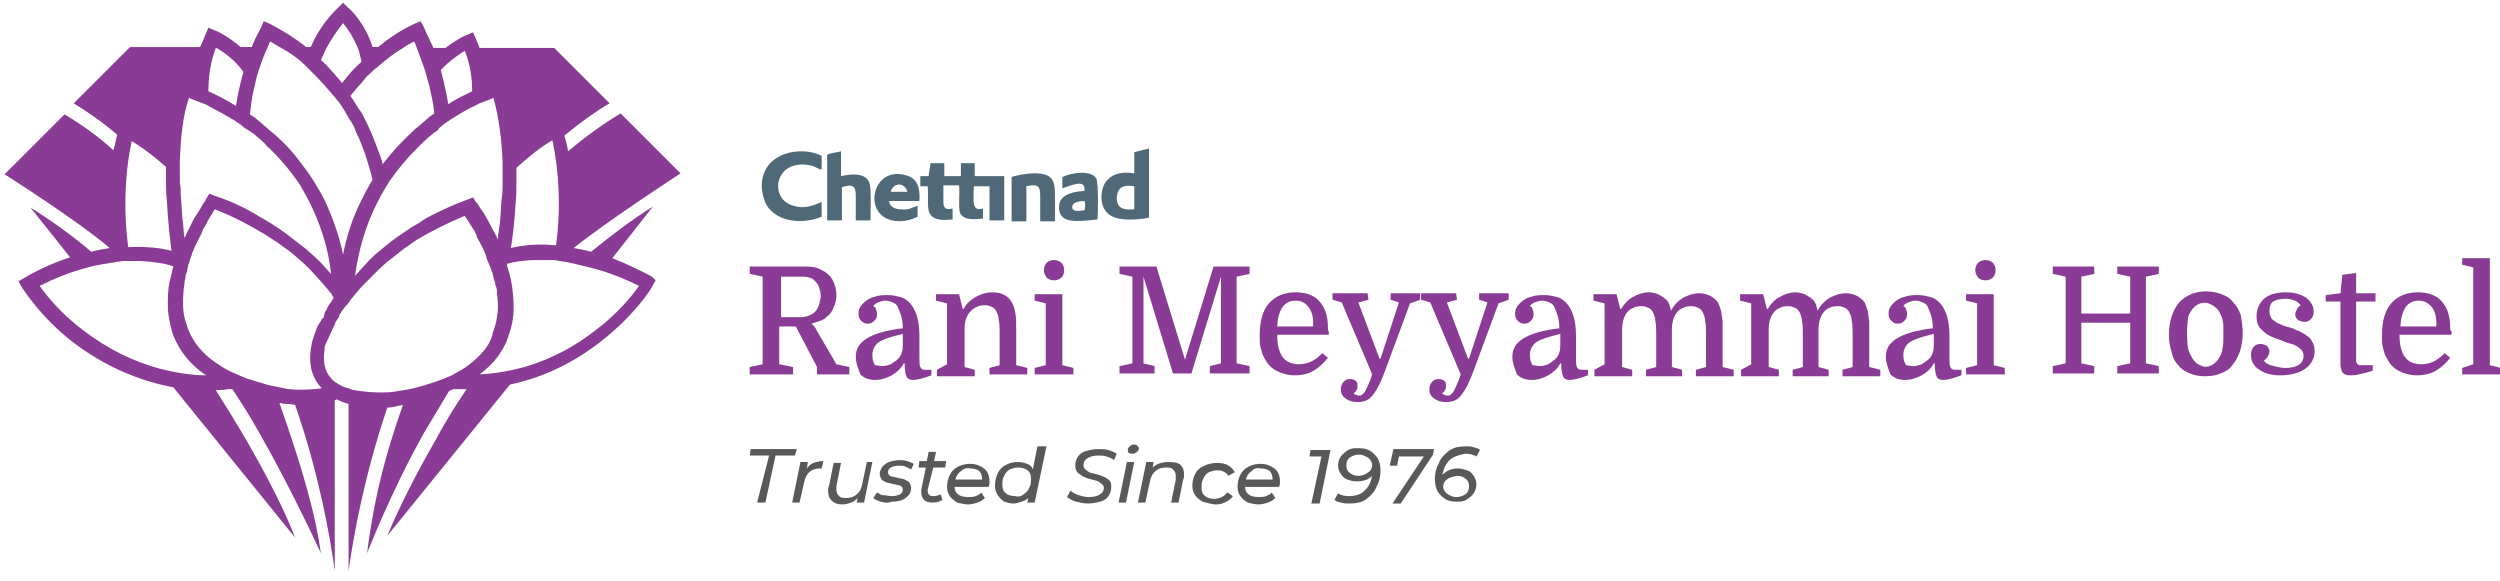 <?xml version="1.0" encoding="utf-8"?>
<!-- Generator: Adobe Illustrator 25.1.0, SVG Export Plug-In . SVG Version: 6.00 Build 0)  -->
<svg version="1.1" id="Layer_1" xmlns="http://www.w3.org/2000/svg" xmlns:xlink="http://www.w3.org/1999/xlink" x="0px" y="0px"
	 viewBox="0 0 271.1 63" style="enable-background:new 0 0 271.1 63;" xml:space="preserve">
<style type="text/css">
	.st0{fill-rule:evenodd;clip-rule:evenodd;fill:#506978;}
	.st1{fill:#893B96;}
	.st2{fill:#58595B;}
</style>
<g id="XMLID_15_">
	<g id="XMLID_26_">
		<g>
			<path class="st0" d="M98.2,19c-3.2-0.9-4.4,3.1-2.4,4.5c1,0.7,2.6,0.6,3.7,0l0-1.2c-0.6,0.2-0.9,0.5-1.8,0.4
				c-0.7,0-1.2-0.3-1.3-0.9l3.3,0C99.8,20.4,99.5,19.3,98.2,19z M96.6,20.8c0.2-1,1.5-1.1,1.8,0H96.6z"/>
		</g>
	</g>
	<g id="XMLID_23_">
		<g>
			<path class="st0" d="M123,16.5l0,2.3c-1.2-0.2-2.2,0-2.8,0.6c-0.6,0.5-0.9,1.6-0.7,2.6c0.2,0.9,0.8,1.5,1.8,1.7
				c0.8,0.2,2.5,0.1,3.3-0.1l0-7.5L123,16.5z M123,22.7c-1.2,0.1-1.9-0.1-1.9-1.3c0.1-1.1,0.7-1.4,1.9-1.2L123,22.7z"/>
		</g>
	</g>
	<g id="XMLID_20_">
		<g>
			<path class="st0" d="M118.9,19.4c-0.5-1-2.7-0.7-3.7-0.2l0,1.2c0.6-0.1,2.6-1.2,2.4,0.3c-1.5,0.1-3.1,0.5-2.7,2.3
				c0.4,1.4,2.7,0.9,4.1,0.8C119.1,23.2,119.1,19.8,118.9,19.4z M117.6,22.8c-0.6,0.1-1.5,0.2-1.3-0.5c0.1-0.4,0.8-0.5,1.3-0.5
				C117.7,22,117.7,22.6,117.6,22.8z"/>
		</g>
	</g>
	<g id="XMLID_19_">
		<g>
			<path class="st0" d="M100.7,19.1l-0.9,0l0,1.1l0.8,0c0.1,0.8-0.1,2.4,0.2,2.9c0.4,0.8,1.4,0.8,2.5,0.7l0-1.2c-0.7,0.2-1,0-1-0.7
				c0-0.5,0-1.4,0-1.8l1.7,0c0.1,0.8-0.1,2.3,0.1,3c0.4,0.8,1.5,0.7,2.5,0.6l0-1.1c-1.3,0.4-1-0.9-1-2.4l1.7,0l0,3.7l1.6,0
				c0-1.1,0-4.8,0-4.8s-2.6,0-3.2,0l0-1.4l-1.5,0l0,1.4l-1.8,0l0-1.4l-1.5,0L100.7,19.1z"/>
		</g>
	</g>
	<g id="XMLID_18_">
		<g>
			<path class="st0" d="M109.7,19.2l0,4.8l1.6,0l0-3.8c1.3-0.3,1.5,0,1.5,1.1c0,0.9,0,1.8,0,2.7l1.6,0c0-0.8,0-1.7,0-2.5
				c0-1.5,0.1-2.8-2.4-2.7C111.4,18.8,110.2,19,109.7,19.2z"/>
		</g>
	</g>
	<g id="XMLID_17_">
		<g>
			<path class="st0" d="M89.7,16.8l0,7.1l1.6,0l0-3.6c1.2-0.4,1.5-0.1,1.5,0.9c0,0.9,0,1.8,0,2.7l1.6,0c0-0.8,0.1-3.4-0.1-4
				c-0.4-1.3-2.2-1-3.1-0.8l0-2.7C91,16.5,89.9,16.6,89.7,16.8z"/>
		</g>
	</g>
	<g id="XMLID_16_">
		<g>
			<path class="st0" d="M89.1,23.5l0-1.6c-0.9,0.4-1.9,0.8-3.1,0.4c-2.6-0.7-2.1-5,1.7-4.4c0.7,0.1,0.9,0.4,1.4,0.5l0-1.5
				c-2.1-1.1-6.4-0.5-6.5,3.2c0,0.7,0.2,1.5,0.5,2.1C84.3,24.2,87.2,24.3,89.1,23.5z"/>
		</g>
	</g>
</g>
<g>
	<path class="st1" d="M89.6,34.4c-0.2,0.2-0.4,0.3-0.7,0.4c-0.3,0.1-0.6,0.2-0.9,0.3c0.1,0.1,0.2,0.2,0.3,0.3
		c0.1,0.1,0.2,0.3,0.3,0.5l2.1,3.6l1.4,0.3v0.8h-3.5v-0.8l-2.3-4.4h-1.8v4.1l1.5,0.3v0.8h-4.7v-0.8l1.4-0.3V30l-1.4-0.3v-0.8h5.7
		c0.5,0,1,0,1.4,0.1c0.4,0.1,0.7,0.3,1.1,0.5c0.4,0.3,0.7,0.6,0.9,1.1c0.2,0.5,0.3,0.9,0.3,1.4c0,0.5-0.1,0.9-0.3,1.3
		C90.3,33.7,90,34.1,89.6,34.4z M84.6,34.4h2.2c0.6,0,1.1-0.2,1.5-0.5c0.2-0.2,0.4-0.5,0.5-0.8c0.1-0.3,0.2-0.7,0.2-1
		c0-0.4-0.1-0.7-0.2-1c-0.1-0.3-0.3-0.5-0.5-0.7c-0.2-0.2-0.4-0.3-0.6-0.3c-0.2-0.1-0.5-0.1-0.9-0.1h-2.1V34.4z"/>
	<path class="st1" d="M92.8,38.7c0-0.9,0.4-1.5,1.2-2c0.8-0.5,2.1-0.9,3.9-1.1c0-0.6-0.1-1.1-0.2-1.4c-0.1-0.3-0.2-0.6-0.3-0.8
		c-0.1-0.3-0.3-0.5-0.6-0.6c-0.2-0.1-0.5-0.2-0.8-0.2c-0.3,0-0.5,0.1-0.8,0.2c-0.2,0.1-0.4,0.2-0.5,0.4c0.2,0.1,0.3,0.2,0.3,0.4
		c0.1,0.2,0.1,0.3,0.1,0.5c0,0.3-0.1,0.5-0.3,0.7c-0.2,0.2-0.4,0.3-0.7,0.3c-0.3,0-0.5-0.1-0.7-0.3c-0.2-0.2-0.3-0.4-0.3-0.8
		c0-0.5,0.2-0.8,0.5-1.1c0.3-0.3,0.7-0.6,1.2-0.7c0.5-0.2,1-0.2,1.5-0.2c0.5,0,0.9,0.1,1.3,0.2c0.4,0.1,0.7,0.3,1,0.6
		c0.7,0.7,1.1,1.9,1.1,3.6v2.3c0,0.5,0,0.9,0.1,1.1c0.1,0.2,0.2,0.3,0.5,0.3h0.7v0.6c-0.8,0.3-1.5,0.5-2,0.5c-0.3,0-0.6-0.1-0.7-0.4
		c-0.1-0.2-0.2-0.7-0.2-1.4H98c-0.3,0.6-0.8,1-1.3,1.3c-0.6,0.3-1.1,0.5-1.8,0.5c-0.7,0-1.2-0.2-1.6-0.6
		C93,39.8,92.8,39.3,92.8,38.7z M95.7,39.7c0.3,0,0.6-0.1,0.9-0.2c0.3-0.2,0.6-0.4,0.8-0.6c0.2-0.2,0.3-0.4,0.4-0.7
		c0.1-0.3,0.1-0.6,0.1-1c0-0.2,0-0.3,0-0.5c0-0.2,0-0.3,0-0.5c-0.8,0.2-1.5,0.4-2,0.6c-0.5,0.2-0.8,0.4-1,0.7
		c-0.2,0.3-0.3,0.6-0.3,1c0,0.5,0.1,0.8,0.3,1.1C95.1,39.6,95.4,39.7,95.7,39.7z"/>
	<path class="st1" d="M102.7,39.5v-6.6l-1.2-0.3v-0.7h2.5l0.4,1.6h0.1c0.3-0.6,0.8-1,1.3-1.3c0.6-0.3,1.1-0.5,1.8-0.5
		c0.9,0,1.6,0.3,2,0.9c0.2,0.3,0.4,0.7,0.5,1.3c0.1,0.5,0.1,1.3,0.1,2.2v3.5l1.2,0.3v0.7h-4.1v-0.7l1.1-0.3v-3.4
		c0-0.7,0-1.2-0.1-1.5c0-0.4-0.1-0.6-0.2-0.8c-0.1-0.3-0.3-0.5-0.5-0.6c-0.2-0.1-0.5-0.2-0.8-0.2c-0.6,0-1.1,0.2-1.5,0.6
		c-0.4,0.4-0.7,1-0.7,1.9v4.2l1.1,0.3v0.7h-4.1v-0.7L102.7,39.5z"/>
	<path class="st1" d="M113.4,32.9l-1.2-0.3v-0.7h3v7.7l1.2,0.3v0.7h-4.2v-0.7l1.2-0.3V32.9z M113.2,29.3c0-0.3,0.1-0.6,0.3-0.8
		c0.2-0.2,0.5-0.3,0.8-0.3c0.3,0,0.6,0.1,0.8,0.3c0.2,0.2,0.3,0.5,0.3,0.8c0,0.3-0.1,0.6-0.3,0.8c-0.2,0.2-0.5,0.3-0.8,0.3
		c-0.3,0-0.6-0.1-0.8-0.3C113.3,29.8,113.2,29.6,113.2,29.3z"/>
	<path class="st1" d="M128.5,39l3.1-10.1h3.9v0.8l-1.4,0.3v9.4l1.4,0.3v0.8h-4.3v-0.8l1.2-0.3V30l-3.2,10.5h-2L124,30v9.4l1.2,0.3
		v0.8h-3.8v-0.8l1.4-0.3V30l-1.4-0.3v-0.8h4L128.5,39L128.5,39z"/>
	<path class="st1" d="M144.1,36.3h-5.6c0,0.8,0.1,1.4,0.3,1.9c0.2,0.5,0.5,0.8,0.8,1c0.4,0.2,0.8,0.3,1.2,0.3c0.5,0,1-0.1,1.4-0.3
		s0.8-0.5,1.2-0.9l0.6,0.5c-0.4,0.5-0.9,1-1.4,1.3c-0.6,0.4-1.3,0.6-2.2,0.6c-0.8,0-1.4-0.2-2-0.5c-0.6-0.3-1-0.8-1.3-1.4
		c-0.2-0.3-0.3-0.7-0.4-1.1c-0.1-0.4-0.1-0.8-0.1-1.3c0-1.5,0.3-2.7,1-3.5c0.7-0.8,1.7-1.2,2.9-1.2c1.1,0,2,0.3,2.6,1
		c0.6,0.7,0.9,1.6,0.9,2.8c0,0.1,0,0.2,0,0.3C144.1,35.9,144.1,36.1,144.1,36.3z M140.5,32.6c-1.2,0-1.9,0.9-2,2.8h3.9V35
		c0-0.8-0.2-1.3-0.5-1.7C141.5,32.8,141.1,32.6,140.5,32.6z"/>
	<path class="st1" d="M152.9,32.9l-2.7,7.3c-0.3,0.8-0.6,1.5-0.9,2c-0.3,0.5-0.6,0.9-0.9,1.1c-0.3,0.2-0.7,0.3-1.2,0.3
		c-0.5,0-0.9-0.1-1.3-0.4c-0.4-0.3-0.5-0.6-0.5-1c0-0.3,0.1-0.6,0.3-0.8c0.2-0.2,0.4-0.3,0.7-0.3c0.3,0,0.5,0.1,0.6,0.2
		c0.2,0.1,0.2,0.3,0.2,0.6c0,0.1,0,0.3-0.1,0.4c-0.1,0.2-0.2,0.3-0.3,0.3c0,0.1,0.1,0.2,0.2,0.2c0.1,0,0.2,0.1,0.3,0.1
		c0.2,0,0.3,0,0.4-0.1c0.1-0.1,0.3-0.2,0.4-0.5c0.1-0.2,0.3-0.6,0.5-1.1l0.2-0.6l-3.3-7.8l-1-0.3v-0.7h3.8l0.1,0.7l-1.1,0.3l2.3,6.1
		h0.1l2-6.1l-0.9-0.3v-0.7h3.2v0.7L152.9,32.9z"/>
	<path class="st1" d="M162.5,32.9l-2.7,7.3c-0.3,0.8-0.6,1.5-0.9,2c-0.3,0.5-0.6,0.9-0.9,1.1c-0.3,0.2-0.7,0.3-1.2,0.3
		c-0.5,0-0.9-0.1-1.3-0.4c-0.4-0.3-0.5-0.6-0.5-1c0-0.3,0.1-0.6,0.3-0.8c0.2-0.2,0.4-0.3,0.7-0.3c0.3,0,0.5,0.1,0.6,0.2
		c0.2,0.1,0.2,0.3,0.2,0.6c0,0.1,0,0.3-0.1,0.4c-0.1,0.2-0.2,0.3-0.3,0.3c0,0.1,0.1,0.2,0.2,0.2c0.1,0,0.2,0.1,0.3,0.1
		c0.2,0,0.3,0,0.4-0.1c0.1-0.1,0.3-0.2,0.4-0.5c0.1-0.2,0.3-0.6,0.5-1.1l0.2-0.6l-3.3-7.8l-1-0.3v-0.7h3.8l0.1,0.7l-1.1,0.3l2.3,6.1
		h0.1l2-6.1l-0.9-0.3v-0.7h3.2v0.7L162.5,32.9z"/>
	<path class="st1" d="M164,38.7c0-0.9,0.4-1.5,1.2-2c0.8-0.5,2.1-0.9,3.9-1.1c0-0.6-0.1-1.1-0.2-1.4c-0.1-0.3-0.2-0.6-0.3-0.8
		c-0.1-0.3-0.3-0.5-0.6-0.6c-0.2-0.1-0.5-0.2-0.8-0.2c-0.3,0-0.5,0.1-0.8,0.2c-0.2,0.1-0.4,0.2-0.5,0.4c0.2,0.1,0.3,0.2,0.3,0.4
		c0.1,0.2,0.1,0.3,0.1,0.5c0,0.3-0.1,0.5-0.3,0.7c-0.2,0.2-0.4,0.3-0.7,0.3c-0.3,0-0.5-0.1-0.7-0.3c-0.2-0.2-0.3-0.4-0.3-0.8
		c0-0.5,0.2-0.8,0.5-1.1c0.3-0.3,0.7-0.6,1.2-0.7c0.5-0.2,1-0.2,1.5-0.2c0.5,0,0.9,0.1,1.3,0.2c0.4,0.1,0.7,0.3,1,0.6
		c0.7,0.7,1.1,1.9,1.1,3.6v2.3c0,0.5,0,0.9,0.1,1.1c0.1,0.2,0.2,0.3,0.5,0.3h0.7v0.6c-0.8,0.3-1.5,0.5-2,0.5c-0.3,0-0.6-0.1-0.7-0.4
		c-0.1-0.2-0.2-0.7-0.2-1.4h-0.1c-0.3,0.6-0.8,1-1.3,1.3c-0.6,0.3-1.1,0.5-1.8,0.5c-0.7,0-1.2-0.2-1.6-0.6
		C164.2,39.8,164,39.3,164,38.7z M167,39.7c0.3,0,0.6-0.1,0.9-0.2c0.3-0.2,0.6-0.4,0.8-0.6c0.2-0.2,0.3-0.4,0.4-0.7
		c0.1-0.3,0.1-0.6,0.1-1c0-0.2,0-0.3,0-0.5c0-0.2,0-0.3,0-0.5c-0.8,0.2-1.5,0.4-2,0.6c-0.5,0.2-0.8,0.4-1,0.7
		c-0.2,0.3-0.3,0.6-0.3,1c0,0.5,0.1,0.8,0.3,1.1C166.4,39.6,166.7,39.7,167,39.7z"/>
	<path class="st1" d="M174,39.5v-6.6l-1.2-0.3v-0.7h2.5l0.4,1.6h0.1c0.3-0.5,0.7-1,1.3-1.3c0.5-0.3,1.1-0.5,1.7-0.5
		c0.4,0,0.8,0.1,1.2,0.3c0.3,0.2,0.6,0.4,0.8,0.6c0.2,0.3,0.3,0.6,0.4,1.1c0.3-0.6,0.8-1.1,1.3-1.4c0.6-0.3,1.1-0.5,1.8-0.5
		c0.4,0,0.8,0.1,1.2,0.3c0.3,0.2,0.6,0.4,0.8,0.7c0.1,0.2,0.2,0.5,0.3,0.8c0.1,0.3,0.1,0.7,0.2,1.3c0,0.5,0,1.2,0,2v2.9l1.2,0.3v0.7
		h-4.1v-0.7l1.1-0.3v-3.4c0-0.7,0-1.2-0.1-1.6c0-0.3-0.1-0.6-0.2-0.8c-0.1-0.3-0.3-0.5-0.5-0.6c-0.2-0.1-0.5-0.2-0.7-0.2
		c-0.3,0-0.5,0-0.8,0.1c-0.2,0.1-0.5,0.2-0.7,0.4c-0.2,0.2-0.4,0.5-0.5,0.8c-0.1,0.3-0.2,0.7-0.2,1.1v4.2l1.1,0.3v0.7h-3.9v-0.7
		l1.1-0.3v-3.4c0-0.7,0-1.2-0.1-1.6c0-0.3-0.1-0.6-0.2-0.8c-0.1-0.3-0.3-0.5-0.5-0.6c-0.2-0.1-0.5-0.2-0.7-0.2c-0.3,0-0.5,0-0.8,0.1
		c-0.2,0.1-0.5,0.2-0.7,0.4c-0.2,0.2-0.4,0.5-0.5,0.8c-0.1,0.3-0.2,0.7-0.2,1.1v4.2l1.1,0.3v0.7h-4.1v-0.7L174,39.5z"/>
	<path class="st1" d="M189.9,39.5v-6.6l-1.2-0.3v-0.7h2.5l0.4,1.6h0.1c0.3-0.5,0.7-1,1.3-1.3c0.5-0.3,1.1-0.5,1.7-0.5
		c0.4,0,0.8,0.1,1.2,0.3c0.3,0.2,0.6,0.4,0.8,0.6c0.2,0.3,0.3,0.6,0.4,1.1c0.3-0.6,0.8-1.1,1.3-1.4c0.6-0.3,1.1-0.5,1.8-0.5
		c0.4,0,0.8,0.1,1.2,0.3c0.3,0.2,0.6,0.4,0.8,0.7c0.1,0.2,0.2,0.5,0.3,0.8c0.1,0.3,0.1,0.7,0.2,1.3c0,0.5,0,1.2,0,2v2.9l1.2,0.3v0.7
		h-4.1v-0.7l1.1-0.3v-3.4c0-0.7,0-1.2-0.1-1.6c0-0.3-0.1-0.6-0.2-0.8c-0.1-0.3-0.3-0.5-0.5-0.6c-0.2-0.1-0.5-0.2-0.7-0.2
		c-0.3,0-0.5,0-0.8,0.1s-0.5,0.2-0.7,0.4c-0.2,0.2-0.4,0.5-0.5,0.8c-0.1,0.3-0.2,0.7-0.2,1.1v4.2l1.1,0.3v0.7h-3.9v-0.7l1.1-0.3
		v-3.4c0-0.7,0-1.2-0.1-1.6c0-0.3-0.1-0.6-0.2-0.8c-0.1-0.3-0.3-0.5-0.5-0.6c-0.2-0.1-0.5-0.2-0.7-0.2c-0.3,0-0.5,0-0.8,0.1
		c-0.2,0.1-0.5,0.2-0.7,0.4c-0.2,0.2-0.4,0.5-0.5,0.8c-0.1,0.3-0.2,0.7-0.2,1.1v4.2l1.1,0.3v0.7h-4.1v-0.7L189.9,39.5z"/>
	<path class="st1" d="M204.5,38.7c0-0.9,0.4-1.5,1.2-2c0.8-0.5,2.1-0.9,3.9-1.1c0-0.6-0.1-1.1-0.2-1.4c-0.1-0.3-0.2-0.6-0.3-0.8
		c-0.1-0.3-0.3-0.5-0.6-0.6c-0.2-0.1-0.5-0.2-0.8-0.2c-0.3,0-0.5,0.1-0.8,0.2c-0.2,0.1-0.4,0.2-0.5,0.4c0.2,0.1,0.3,0.2,0.3,0.4
		c0.1,0.2,0.1,0.3,0.1,0.5c0,0.3-0.1,0.5-0.3,0.7c-0.2,0.2-0.4,0.3-0.7,0.3c-0.3,0-0.5-0.1-0.7-0.3c-0.2-0.2-0.3-0.4-0.3-0.8
		c0-0.5,0.2-0.8,0.5-1.1c0.3-0.3,0.7-0.6,1.2-0.7c0.5-0.2,1-0.2,1.5-0.2c0.5,0,0.9,0.1,1.3,0.2c0.4,0.1,0.7,0.3,1,0.6
		c0.7,0.7,1.1,1.9,1.1,3.6v2.3c0,0.5,0,0.9,0.1,1.1c0.1,0.2,0.2,0.3,0.5,0.3h0.7v0.6c-0.8,0.3-1.5,0.5-2,0.5c-0.3,0-0.6-0.1-0.7-0.4
		c-0.1-0.2-0.2-0.7-0.2-1.4h-0.1c-0.3,0.6-0.8,1-1.3,1.3c-0.6,0.3-1.1,0.5-1.8,0.5c-0.7,0-1.2-0.2-1.6-0.6
		C204.7,39.8,204.5,39.3,204.5,38.7z M207.5,39.7c0.3,0,0.6-0.1,0.9-0.2c0.3-0.2,0.6-0.4,0.8-0.6c0.2-0.2,0.3-0.4,0.4-0.7
		c0.1-0.3,0.1-0.6,0.1-1c0-0.2,0-0.3,0-0.5c0-0.2,0-0.3,0-0.5c-0.8,0.2-1.5,0.4-2,0.6c-0.5,0.2-0.8,0.4-1,0.7
		c-0.2,0.3-0.3,0.6-0.3,1c0,0.5,0.1,0.8,0.3,1.1C206.9,39.6,207.1,39.7,207.5,39.7z"/>
	<path class="st1" d="M214.4,32.9l-1.2-0.3v-0.7h3v7.7l1.2,0.3v0.7h-4.2v-0.7l1.2-0.3V32.9z M214.2,29.3c0-0.3,0.1-0.6,0.3-0.8
		c0.2-0.2,0.5-0.3,0.8-0.3c0.3,0,0.6,0.1,0.8,0.3c0.2,0.2,0.3,0.5,0.3,0.8c0,0.3-0.1,0.6-0.3,0.8c-0.2,0.2-0.5,0.3-0.8,0.3
		c-0.3,0-0.6-0.1-0.8-0.3C214.3,29.8,214.2,29.6,214.2,29.3z"/>
	<path class="st1" d="M232.7,30v9.4l1.4,0.3v0.8h-4.5v-0.8l1.4-0.3v-4.4h-5.3v4.4l1.4,0.3v0.8h-4.5v-0.8l1.4-0.3V30l-1.4-0.3v-0.8
		h4.5v0.8l-1.4,0.3v4h5.3v-4l-1.4-0.3v-0.8h4.5v0.8L232.7,30z"/>
	<path class="st1" d="M243.2,36.1c0,0.7-0.1,1.3-0.3,2c-0.2,0.6-0.5,1.1-0.9,1.6c-0.3,0.4-0.7,0.6-1.2,0.8c-0.5,0.2-1,0.3-1.7,0.3
		c-0.6,0-1.2-0.1-1.6-0.3c-0.5-0.2-0.9-0.4-1.2-0.8c-0.4-0.4-0.7-0.9-0.8-1.5c-0.2-0.6-0.3-1.2-0.3-1.9c0-0.7,0.1-1.4,0.3-2
		c0.2-0.6,0.5-1.2,0.9-1.6c0.4-0.4,0.8-0.6,1.2-0.8c0.5-0.2,1-0.3,1.6-0.3c0.6,0,1.2,0.1,1.7,0.3c0.5,0.2,0.9,0.4,1.2,0.8
		c0.4,0.4,0.7,0.9,0.9,1.5C243.1,34.8,243.2,35.5,243.2,36.1z M237.2,37.1c0,0.5,0.1,0.9,0.3,1.3c0.2,0.4,0.3,0.6,0.6,0.9
		c0.2,0.2,0.5,0.3,0.7,0.4c0.3,0.1,0.5,0.1,0.8,0c0.6-0.2,1-0.7,1.3-1.4c0.1-0.4,0.2-0.9,0.2-1.4c0-0.5,0-1,0-1.5
		c0-0.5-0.1-0.9-0.3-1.3c-0.2-0.4-0.3-0.6-0.6-0.8c-0.2-0.2-0.5-0.3-0.7-0.4c-0.3-0.1-0.6-0.1-0.9,0c-0.6,0.2-1,0.7-1.3,1.4
		C237.2,35.1,237.1,36,237.2,37.1z"/>
	<path class="st1" d="M247.8,39.9c0.6,0,1.1-0.1,1.4-0.3c0.4-0.2,0.6-0.6,0.6-1c0-0.3-0.1-0.6-0.4-0.8c-0.2-0.2-0.5-0.4-0.9-0.5
		c-0.4-0.1-0.7-0.2-1.1-0.4c-0.4-0.1-0.9-0.3-1.3-0.5c-0.4-0.2-0.7-0.5-1-0.8c-0.3-0.3-0.4-0.8-0.4-1.3c0-0.8,0.3-1.4,0.8-1.9
		c0.6-0.5,1.4-0.7,2.4-0.7c0.9,0,1.6,0.2,2.2,0.6c0.5,0.4,0.8,0.9,0.8,1.5c0,0.3-0.1,0.6-0.3,0.8c-0.2,0.2-0.4,0.3-0.7,0.3
		c-0.3,0-0.5-0.1-0.7-0.2c-0.2-0.2-0.3-0.3-0.3-0.6c0-0.2,0.1-0.4,0.2-0.6c0.1-0.2,0.2-0.3,0.4-0.4c-0.2-0.2-0.4-0.4-0.6-0.5
		c-0.3-0.1-0.6-0.2-1-0.2c-0.6,0-1.1,0.1-1.4,0.3c-0.3,0.2-0.4,0.6-0.4,1c0,0.3,0.1,0.6,0.2,0.8c0.1,0.2,0.4,0.3,0.6,0.5
		c0.3,0.1,0.6,0.3,1,0.4c0.4,0.1,0.8,0.2,1.1,0.4c0.4,0.1,0.7,0.3,1,0.5c0.3,0.2,0.6,0.4,0.7,0.7c0.2,0.3,0.3,0.7,0.3,1.1
		c0,0.6-0.2,1-0.5,1.4c-0.3,0.4-0.8,0.7-1.3,0.9c-0.6,0.2-1.2,0.3-1.9,0.3c-1,0-1.7-0.2-2.3-0.6c-0.6-0.4-0.9-0.9-0.9-1.6
		c0-0.4,0.1-0.7,0.3-0.9c0.2-0.2,0.4-0.3,0.7-0.3c0.3,0,0.5,0.1,0.7,0.2c0.2,0.2,0.3,0.4,0.3,0.6c0,0.2-0.1,0.4-0.2,0.6
		c-0.1,0.2-0.3,0.3-0.4,0.4c0.1,0.2,0.4,0.4,0.7,0.5C247,39.8,247.4,39.9,247.8,39.9z"/>
	<path class="st1" d="M252.2,32.7V32l1.6-0.2l0.2-2l1.5-0.2v2.2h2.1v0.9h-2.1v5.6c0,0.4,0,0.6,0,0.8c0,0.1,0,0.2,0.1,0.3
		c0,0.1,0.1,0.1,0.2,0.2c0.1,0,0.2,0,0.4,0h1.1v0.6c-0.6,0.2-1.1,0.3-1.5,0.4c-0.4,0.1-0.8,0.1-1,0.1c-0.5,0-0.8-0.2-0.9-0.6
		c0-0.1-0.1-0.3-0.1-0.5c0-0.2,0-0.5,0-0.9v-6H252.2z"/>
	<path class="st1" d="M265.8,36.3h-5.6c0,0.8,0.1,1.4,0.3,1.9c0.2,0.5,0.5,0.8,0.8,1c0.4,0.2,0.8,0.3,1.2,0.3c0.5,0,1-0.1,1.4-0.3
		c0.4-0.2,0.8-0.5,1.2-0.9l0.6,0.5c-0.4,0.5-0.9,1-1.4,1.3c-0.6,0.4-1.3,0.6-2.2,0.6c-0.8,0-1.4-0.2-2-0.5c-0.6-0.3-1-0.8-1.3-1.4
		c-0.2-0.3-0.3-0.7-0.4-1.1c-0.1-0.4-0.1-0.8-0.1-1.3c0-1.5,0.3-2.7,1-3.5c0.7-0.8,1.7-1.2,2.9-1.2c1.1,0,2,0.3,2.6,1
		c0.6,0.7,0.9,1.6,0.9,2.8c0,0.1,0,0.2,0,0.3C265.9,35.9,265.9,36.1,265.8,36.3z M262.3,32.6c-1.2,0-1.9,0.9-2,2.8h3.9V35
		c0-0.8-0.2-1.3-0.5-1.7C263.3,32.8,262.8,32.6,262.3,32.6z"/>
	<path class="st1" d="M268.2,39.5V29l-1.2-0.3v-0.7h3v11.6l1.2,0.3v0.7h-4.2v-0.7L268.2,39.5z"/>
</g>
<g>
	<path class="st2" d="M83.4,49.4h-2.1l0.1-0.7h5l-0.2,0.7h-2.1l-1.1,5.1h-0.9L83.4,49.4z"/>
	<path class="st2" d="M88.2,50.2c0.3-0.1,0.6-0.2,1.1-0.2l-0.2,0.8c-0.1,0-0.1,0-0.2,0c-0.9,0-1.5,0.5-1.7,1.5l-0.5,2.2h-0.8
		l0.9-4.4h0.8l-0.1,0.7C87.7,50.5,88,50.3,88.2,50.2z"/>
	<path class="st2" d="M94.6,50.1l-0.9,4.4h-0.8L93,54c-0.2,0.2-0.4,0.4-0.7,0.5c-0.3,0.1-0.6,0.2-0.9,0.2c-0.5,0-0.9-0.1-1.2-0.4
		c-0.3-0.3-0.4-0.6-0.4-1.1c0-0.2,0-0.3,0.1-0.5l0.5-2.5h0.8l-0.5,2.5c0,0.2,0,0.3,0,0.4c0,0.3,0.1,0.5,0.3,0.7
		c0.2,0.2,0.4,0.2,0.8,0.2c0.4,0,0.8-0.1,1.1-0.4c0.3-0.2,0.5-0.6,0.6-1.1l0.5-2.4H94.6z"/>
	<path class="st2" d="M95.5,54.4c-0.3-0.1-0.6-0.2-0.8-0.4l0.4-0.6c0.2,0.1,0.4,0.3,0.7,0.3s0.6,0.1,0.9,0.1c0.4,0,0.7-0.1,0.9-0.2
		c0.2-0.1,0.3-0.3,0.3-0.5c0-0.2-0.1-0.3-0.2-0.4c-0.2-0.1-0.4-0.1-0.8-0.2c-0.3-0.1-0.6-0.1-0.8-0.2c-0.2-0.1-0.4-0.2-0.5-0.3
		c-0.1-0.2-0.2-0.4-0.2-0.6c0-0.3,0.1-0.5,0.3-0.8c0.2-0.2,0.4-0.4,0.7-0.5c0.3-0.1,0.7-0.2,1.1-0.2c0.3,0,0.6,0,0.9,0.1
		c0.3,0.1,0.5,0.2,0.7,0.3l-0.3,0.6c-0.2-0.1-0.4-0.2-0.6-0.3c-0.2-0.1-0.5-0.1-0.7-0.1c-0.4,0-0.7,0.1-0.9,0.2
		c-0.2,0.1-0.3,0.3-0.3,0.5c0,0.2,0.1,0.3,0.2,0.4c0.2,0.1,0.4,0.1,0.8,0.2c0.3,0.1,0.6,0.1,0.8,0.2c0.2,0.1,0.4,0.2,0.5,0.3
		c0.1,0.2,0.2,0.4,0.2,0.6c0,0.5-0.2,0.8-0.6,1.1c-0.4,0.3-0.9,0.4-1.5,0.4C96.2,54.6,95.9,54.5,95.5,54.4z"/>
	<path class="st2" d="M100.6,53.1c0,0.1,0,0.2,0,0.2c0,0.2,0.1,0.3,0.2,0.4c0.1,0.1,0.3,0.1,0.5,0.1c0.2,0,0.5-0.1,0.7-0.2l0.2,0.6
		c-0.3,0.2-0.6,0.3-1.1,0.3c-0.4,0-0.7-0.1-0.9-0.3c-0.2-0.2-0.3-0.5-0.3-0.8c0-0.1,0-0.2,0-0.3l0.5-2.4h-0.8l0.1-0.7h0.8l0.2-1h0.8
		l-0.2,1h1.3l-0.1,0.7h-1.3L100.6,53.1z"/>
	<path class="st2" d="M103.5,52.6L103.5,52.6c0,0.5,0.1,0.8,0.4,1c0.2,0.2,0.6,0.3,1.1,0.3c0.3,0,0.5,0,0.8-0.1
		c0.2-0.1,0.5-0.2,0.6-0.4l0.4,0.6c-0.2,0.2-0.5,0.4-0.8,0.5c-0.3,0.1-0.7,0.2-1,0.2c-0.4,0-0.8-0.1-1.2-0.2
		c-0.3-0.2-0.6-0.4-0.8-0.7s-0.3-0.6-0.3-1c0-0.5,0.1-0.9,0.3-1.3c0.2-0.4,0.5-0.7,0.9-0.9c0.4-0.2,0.8-0.3,1.3-0.3
		c0.6,0,1.1,0.2,1.5,0.5c0.4,0.3,0.6,0.8,0.6,1.4c0,0.2,0,0.4-0.1,0.6H103.5z M104.2,51.1c-0.3,0.2-0.5,0.5-0.6,0.9h2.9
		c0-0.4-0.1-0.7-0.3-0.9c-0.2-0.2-0.6-0.3-1-0.3C104.9,50.7,104.5,50.8,104.2,51.1z"/>
	<path class="st2" d="M113.5,48.3l-1.3,6.2h-0.8l0.1-0.5c-0.2,0.2-0.4,0.3-0.7,0.4c-0.3,0.1-0.6,0.2-0.9,0.2c-0.4,0-0.7-0.1-1-0.2
		c-0.3-0.2-0.5-0.4-0.7-0.7c-0.2-0.3-0.3-0.6-0.3-1c0-0.5,0.1-1,0.3-1.4c0.2-0.4,0.5-0.7,0.9-0.9c0.4-0.2,0.8-0.3,1.3-0.3
		c0.4,0,0.7,0.1,1,0.2c0.3,0.1,0.5,0.3,0.6,0.6l0.5-2.5H113.5z M111,53.6c0.3-0.2,0.5-0.4,0.6-0.7c0.2-0.3,0.2-0.6,0.2-1
		c0-0.4-0.1-0.7-0.4-0.9c-0.2-0.2-0.6-0.3-1-0.3c-0.3,0-0.6,0.1-0.9,0.2c-0.3,0.2-0.5,0.4-0.6,0.7c-0.2,0.3-0.2,0.6-0.2,1
		c0,0.4,0.1,0.7,0.4,0.9c0.2,0.2,0.6,0.3,1,0.3C110.5,53.9,110.8,53.8,111,53.6z"/>
	<path class="st2" d="M116.7,54.4c-0.4-0.1-0.7-0.3-1-0.5l0.4-0.7c0.2,0.2,0.5,0.4,0.9,0.5c0.3,0.1,0.7,0.2,1.1,0.2
		c0.5,0,0.9-0.1,1.2-0.3c0.3-0.2,0.4-0.4,0.4-0.7c0-0.2-0.1-0.3-0.2-0.4c-0.1-0.1-0.3-0.2-0.4-0.3c-0.2-0.1-0.4-0.1-0.7-0.2
		c-0.4-0.1-0.7-0.2-0.9-0.3c-0.2-0.1-0.4-0.3-0.6-0.4c-0.2-0.2-0.3-0.5-0.3-0.8c0-0.4,0.1-0.7,0.3-1c0.2-0.3,0.5-0.5,0.9-0.6
		c0.4-0.1,0.8-0.2,1.3-0.2c0.4,0,0.7,0,1.1,0.1c0.3,0.1,0.6,0.2,0.9,0.4l-0.3,0.7c-0.2-0.2-0.5-0.3-0.8-0.4
		c-0.3-0.1-0.6-0.1-0.9-0.1c-0.5,0-0.9,0.1-1.2,0.3c-0.3,0.2-0.4,0.4-0.4,0.8c0,0.2,0.1,0.3,0.2,0.4c0.1,0.1,0.3,0.2,0.4,0.3
		c0.2,0.1,0.4,0.1,0.7,0.2c0.4,0.1,0.7,0.2,0.9,0.3c0.2,0.1,0.4,0.2,0.6,0.4c0.2,0.2,0.2,0.4,0.2,0.7c0,0.4-0.1,0.7-0.3,1
		c-0.2,0.3-0.5,0.5-0.9,0.6c-0.4,0.1-0.8,0.2-1.3,0.2C117.5,54.6,117.1,54.5,116.7,54.4z"/>
	<path class="st2" d="M122.2,50.1h0.8l-0.9,4.4h-0.8L122.2,50.1z M122.4,49.1c-0.1-0.1-0.1-0.2-0.1-0.3c0-0.2,0.1-0.3,0.2-0.4
		c0.1-0.1,0.3-0.2,0.4-0.2c0.1,0,0.3,0,0.4,0.1c0.1,0.1,0.2,0.2,0.2,0.3c0,0.2-0.1,0.3-0.2,0.4c-0.1,0.1-0.3,0.2-0.4,0.2
		C122.7,49.2,122.5,49.2,122.4,49.1z"/>
	<path class="st2" d="M128,50.4c0.3,0.3,0.4,0.6,0.4,1.1c0,0.2,0,0.3-0.1,0.5l-0.5,2.5h-0.8l0.5-2.5c0-0.2,0-0.3,0-0.4
		c0-0.3-0.1-0.5-0.3-0.7c-0.2-0.2-0.4-0.2-0.8-0.2c-0.4,0-0.8,0.1-1.1,0.4c-0.3,0.2-0.5,0.6-0.6,1.1l-0.5,2.3h-0.8l0.9-4.4h0.8
		l-0.1,0.6c0.4-0.4,1-0.6,1.7-0.6C127.4,50.1,127.8,50.2,128,50.4z"/>
	<path class="st2" d="M130.4,54.4c-0.3-0.2-0.6-0.4-0.8-0.7c-0.2-0.3-0.3-0.6-0.3-1c0-0.5,0.1-0.9,0.3-1.3c0.2-0.4,0.5-0.7,1-0.9
		c0.4-0.2,0.9-0.3,1.4-0.3c0.9,0,1.5,0.3,1.9,1l-0.7,0.4c-0.2-0.4-0.7-0.6-1.2-0.6c-0.3,0-0.6,0.1-0.9,0.2c-0.3,0.2-0.5,0.4-0.6,0.7
		c-0.2,0.3-0.2,0.6-0.2,1c0,0.4,0.1,0.7,0.4,0.9c0.2,0.2,0.6,0.3,1,0.3c0.3,0,0.5-0.1,0.8-0.2c0.2-0.1,0.4-0.3,0.6-0.5l0.6,0.4
		c-0.2,0.3-0.5,0.5-0.9,0.7c-0.4,0.2-0.7,0.2-1.1,0.2C131.1,54.6,130.8,54.5,130.4,54.4z"/>
	<path class="st2" d="M135,52.6L135,52.6c0,0.5,0.1,0.8,0.4,1c0.2,0.2,0.6,0.3,1.1,0.3c0.3,0,0.5,0,0.8-0.1c0.2-0.1,0.5-0.2,0.6-0.4
		l0.4,0.6c-0.2,0.2-0.5,0.4-0.8,0.5c-0.3,0.1-0.7,0.2-1,0.2c-0.4,0-0.8-0.1-1.2-0.2c-0.3-0.2-0.6-0.4-0.8-0.7s-0.3-0.6-0.3-1
		c0-0.5,0.1-0.9,0.3-1.3c0.2-0.4,0.5-0.7,0.9-0.9c0.4-0.2,0.8-0.3,1.3-0.3c0.6,0,1.1,0.2,1.5,0.5c0.4,0.3,0.6,0.8,0.6,1.4
		c0,0.2,0,0.4-0.1,0.6H135z M135.7,51.1c-0.3,0.2-0.5,0.5-0.6,0.9h2.9c0-0.4-0.1-0.7-0.3-0.9c-0.2-0.2-0.6-0.3-1-0.3
		C136.3,50.7,136,50.8,135.7,51.1z"/>
	<path class="st2" d="M144.3,48.7l-1.2,5.9h-0.9l1.1-5.1H142l0.1-0.7H144.3z"/>
	<path class="st2" d="M148.6,48.9c0.3,0.2,0.6,0.5,0.8,0.8c0.2,0.4,0.3,0.8,0.3,1.3c0,0.6-0.1,1.2-0.4,1.7c-0.2,0.6-0.6,1-1.1,1.4
		c-0.5,0.4-1.2,0.5-1.9,0.5c-0.3,0-0.6,0-0.9-0.1c-0.3-0.1-0.5-0.1-0.7-0.3l0.4-0.7c0.3,0.2,0.7,0.3,1.2,0.3c0.5,0,0.9-0.1,1.3-0.3
		c0.3-0.2,0.6-0.5,0.8-0.8c0.2-0.3,0.3-0.7,0.4-1.1c-0.4,0.4-0.9,0.6-1.7,0.6c-0.4,0-0.7-0.1-1-0.2c-0.3-0.1-0.5-0.3-0.7-0.6
		c-0.2-0.3-0.3-0.6-0.3-0.9c0-0.4,0.1-0.7,0.3-1c0.2-0.3,0.5-0.5,0.8-0.7c0.3-0.2,0.7-0.2,1.1-0.2C147.9,48.6,148.3,48.7,148.6,48.9
		z M148.4,51.2c0.3-0.2,0.4-0.5,0.4-0.8c0-0.2-0.1-0.4-0.2-0.5c-0.1-0.2-0.3-0.3-0.5-0.4c-0.2-0.1-0.4-0.2-0.7-0.2
		c-0.4,0-0.7,0.1-1,0.3c-0.3,0.2-0.4,0.5-0.4,0.9c0,0.3,0.1,0.6,0.4,0.8s0.5,0.3,0.9,0.3C147.8,51.6,148.1,51.4,148.4,51.2z"/>
	<path class="st2" d="M155.5,48.7l-0.1,0.6l-3.5,5.3H151l3.4-5.1h-2.7l-0.2,1h-0.8l0.4-1.8H155.5z"/>
	<path class="st2" d="M157.6,49.6c-0.4,0.2-0.6,0.5-0.8,0.8c-0.2,0.3-0.3,0.7-0.4,1.1c0.4-0.4,0.9-0.7,1.7-0.7c0.4,0,0.7,0.1,1,0.2
		c0.3,0.1,0.5,0.3,0.7,0.6c0.2,0.3,0.3,0.6,0.3,0.9c0,0.4-0.1,0.7-0.3,1c-0.2,0.3-0.5,0.5-0.8,0.7c-0.3,0.2-0.7,0.2-1.1,0.2
		c-0.5,0-0.9-0.1-1.2-0.3c-0.3-0.2-0.6-0.5-0.8-0.8c-0.2-0.4-0.3-0.8-0.3-1.3c0-0.6,0.1-1.2,0.4-1.7c0.2-0.6,0.6-1,1.1-1.4
		c0.5-0.4,1.2-0.5,1.9-0.5c0.3,0,0.6,0,0.8,0.1c0.3,0.1,0.5,0.1,0.7,0.3l-0.4,0.7c-0.3-0.2-0.7-0.3-1.2-0.3
		C158.4,49.3,158,49.4,157.6,49.6z M156.9,52c-0.3,0.2-0.4,0.5-0.4,0.8c0,0.2,0.1,0.4,0.2,0.5c0.1,0.2,0.3,0.3,0.5,0.4
		c0.2,0.1,0.4,0.2,0.7,0.2c0.4,0,0.7-0.1,1-0.3c0.3-0.2,0.4-0.5,0.4-0.9c0-0.3-0.1-0.6-0.4-0.8c-0.2-0.2-0.5-0.3-0.9-0.3
		C157.5,51.7,157.1,51.8,156.9,52z"/>
</g>
<g>
	<path class="st1" d="M73.8,18.8l-6.5-6.5c-2,1.2-3.9,2.6-5.7,4.1c-0.1-0.7-0.3-1.3-0.4-1.7c1.6-1.3,3.2-2.5,4.9-3.5l-6-6H52
		c-0.1-0.4-0.3-0.7-0.4-1l-0.3-0.7l-0.7,0.3c-0.1,0-1.1,0.5-2.3,1.4h-1.3C46.4,3.9,46,3.1,46,3l-0.4-0.7l-0.7,0.3
		c-1.5,0.7-2.8,1.6-3.9,2.5h-0.6c-0.8-2.6-2.5-4.2-2.7-4.3l-0.5-0.5l-0.5,0.5c-1.4,1.3-2.4,2.9-3,4.3h-0.5c-1.1-0.9-2.4-1.7-3.9-2.5
		l-0.7-0.3L28.3,3c0,0.1-0.5,0.8-1,2.1h-1.2c-1.4-1.2-2.7-1.8-2.8-1.8l-0.7-0.3l-0.3,0.7c-0.2,0.5-0.4,1-0.6,1.4h-7.6l-6.1,6.1
		c1.6,1,3.2,2.1,4.7,3.4c-0.1,0.4-0.2,1-0.4,1.7C10.8,14.9,9,13.6,7,12.4l-6.5,6.5c0,0,7.9,5,11.4,8c-0.6,0.1-1.3,0.2-2,0.4
		c-2-1.7-4.2-3.3-6.6-4.8l4.3,5.4c-1.5,0.5-3.2,1.2-4.9,2.2l-0.7,0.4l0.4,0.7c0.1,0.1,1.9,3.1,5.5,5.9c2.5,1.9,6.1,4,10.9,4.9
		l13.2,16.3c-1.1-2.9-3-6.6-5.3-10.6c-1-1.7-2.1-3.5-3.3-5.4c0.4,0,0.9,0,1.3-0.1c0.1,0,0.3,0,0.4,0c0,0,0.1,0,0.1,0
		c1,1.5,2,3.1,2.9,4.7c3.6,6.3,6.7,13.1,6.7,13.1c-0.5-3.7-1.8-8.7-4.5-16.3c0.2,0,0.4,0.1,0.7,0.1l0,0c0.1,0,0.4,0,1,0.1
		c2.6,7.5,3.8,14.3,4.3,18V43.4c0.1,0,0.1,0,0.2-0.1c0.4,0.2,0.9,0.4,1.3,0.5v18.1c0.5-3.6,1.7-10.3,4.2-17.7c0.4,0,0.7-0.1,0.8-0.1
		l0,0c0.3-0.1,0.6-0.1,0.9-0.2c-2.7,7.6-3.4,12.4-3.9,16.1c0,0,2.6-6.7,6.2-13.1c0.9-1.5,1.8-3,2.7-4.5c0.2-0.1,0.3-0.1,0.4-0.2
		c0.4,0,0.8,0,1.1,0c0.1,0,0.2,0,0.4,0c-1.3,1.9-2.4,3.7-3.3,5.4c-2.3,4-4.1,7.6-5.3,10.5l13.3-16.4c4.3-0.9,7.6-2.9,9.9-4.7
		c3.7-2.9,5.5-5.8,5.5-5.9l0.4-0.7L70.7,30c-1.5-0.8-3-1.5-4.3-2l4.4-5.6c-2.4,1.5-4.6,3.2-6.7,4.9c-0.7-0.2-1.3-0.3-1.9-0.4
		C65.8,24,73.8,18.8,73.8,18.8z M55.9,22.2c0.1-0.8,0.1-1.6,0.1-2.5c0-0.5,0-1,0-1.5c0.9-0.8,2.1-1.9,3.9-3c0,0.2,0.1,0.3,0.1,0.5
		c0.1,0.5,0.2,1.1,0.3,1.8c0.3,2.2,0.5,5.4,0,9.1c-2.1-0.2-3.7,0-4.9,0.3C55.6,25.7,55.8,24,55.9,22.2z M50.4,5.5
		c0.6,1.5,0.8,3,0.8,4.4c-0.8,0.4-1.7,0.8-2.6,1.4c-0.1-0.8-0.3-1.6-0.5-2.5c-0.1-0.4-0.2-0.8-0.3-1.2C48.7,6.6,49.8,5.9,50.4,5.5z
		 M48.1,13.5c0.2-0.2,0.5-0.3,0.7-0.5c0.8-0.5,1.6-1,2.4-1.4c0.3-0.1,0.6-0.3,0.8-0.4c0.3-0.1,0.6-0.2,0.8-0.3
		c0.3-0.1,0.5-0.2,0.7-0.3c0.6,2.1,0.9,4.5,1,7c0,0.4,0,0.7,0,1.1c0,0.4,0,0.8,0,1.2c0,0.5,0,1.1-0.1,1.6c-0.1,1-0.1,1.9-0.2,2.8
		C54.1,24.9,54,25.5,54,26c-0.1-0.3-0.3-0.6-0.4-0.8c-0.3-0.6-0.6-1.1-0.8-1.5c0,0,0,0,0,0c-0.2-0.3-0.3-0.6-0.5-0.8
		c-0.2-0.3-0.4-0.6-0.5-0.8c-0.1-0.1-0.2-0.2-0.2-0.2l-0.3-0.5l-0.5,0.2c-1.4,0.5-2.7,1.1-3.9,1.7c-0.4,0.2-0.8,0.4-1.2,0.7
		c-0.4,0.3-0.9,0.5-1.3,0.8c-0.9,0.6-1.8,1.2-2.5,1.8c-0.4,0.3-0.7,0.6-1.1,0.9c-0.4,0.4-0.8,0.7-1.1,1.1c-0.4,0.4-0.8,0.9-1.2,1.3
		c0.4-2.9,1.2-5.6,2.5-8.1c0.2-0.4,0.4-0.8,0.6-1.1c0.2-0.3,0.4-0.7,0.6-1c0.9-1.3,1.9-2.5,3-3.6c0.2-0.2,0.5-0.5,0.7-0.7
		c0.1-0.1,0.2-0.1,0.2-0.2c0.2-0.1,0.3-0.3,0.5-0.4c0.3-0.3,0.6-0.5,0.9-0.7C47.6,13.8,47.9,13.7,48.1,13.5z M40.1,8
		c0.2-0.2,0.5-0.5,0.8-0.7c0.9-0.8,1.8-1.5,2.8-2.1c0.4-0.3,0.8-0.5,1.2-0.7c0.1,0.2,0.2,0.4,0.3,0.7c0.2,0.6,0.5,1.3,0.8,2.2
		c0.1,0.3,0.2,0.6,0.3,1c0.1,0.4,0.2,0.7,0.3,1.1c0.2,0.9,0.4,1.8,0.5,2.8c-0.3,0.2-0.6,0.4-0.9,0.7c-0.2,0.2-0.5,0.4-0.7,0.6
		c-0.2,0.2-0.4,0.3-0.6,0.5c0,0-0.1,0.1-0.1,0.1c-1.2,1.1-2.3,2.3-3.3,3.6c-0.1-0.5-0.3-1-0.5-1.5c-0.4-1.1-0.9-2.4-1.6-3.7
		c-0.1-0.3-0.3-0.5-0.5-0.8c-0.2-0.3-0.3-0.5-0.5-0.8c-0.1-0.2-0.3-0.4-0.4-0.6c0.4-0.5,0.8-1,1.2-1.4C39.6,8.5,39.8,8.2,40.1,8z
		 M35.4,5.2c0.5-0.9,1.1-1.8,1.8-2.7c0.5,0.6,1.1,1.5,1.6,2.7c0.2,0.5,0.3,1,0.4,1.5c-0.8,0.7-1.5,1.5-2.1,2.3
		c-0.7-0.8-1.4-1.7-2.3-2.5C35,6.1,35.2,5.6,35.4,5.2z M27.5,9.8c0.1-0.4,0.2-0.9,0.3-1.3c0.1-0.4,0.2-0.7,0.3-1
		c0.3-0.9,0.6-1.7,0.9-2.3c0.1-0.3,0.2-0.5,0.3-0.7c0.4,0.2,0.8,0.5,1.2,0.7C31.4,5.7,32.3,6.3,33,7c0.2,0.2,0.4,0.4,0.6,0.6
		c0.2,0.2,0.4,0.4,0.6,0.6c0.7,0.7,1.3,1.4,1.9,2.1c0.2,0.2,0.3,0.4,0.5,0.6c0.2,0.2,0.3,0.4,0.5,0.7c0.2,0.3,0.4,0.6,0.6,1
		c0.2,0.3,0.3,0.5,0.5,0.8c0.2,0.3,0.3,0.6,0.4,0.9c0.4,0.8,0.7,1.6,1,2.4c0.3,1,0.6,1.9,0.8,2.8c-0.5,0.8-0.9,1.6-1.3,2.4
		c-0.9,1.8-1.5,3.7-1.9,5.7c-0.4-2-1.1-3.9-1.9-5.7c-0.4-0.8-0.8-1.5-1.3-2.3c-0.2-0.3-0.4-0.6-0.6-0.9c-0.2-0.3-0.4-0.5-0.6-0.8
		c-1-1.4-2.2-2.7-3.6-3.8c0,0-0.1,0-0.1-0.1c-0.2-0.2-0.5-0.4-0.7-0.6c-0.2-0.2-0.5-0.4-0.7-0.6c-0.2-0.1-0.4-0.3-0.6-0.4
		C27.2,11.5,27.3,10.6,27.5,9.8z M23.4,5.2C23.4,5.2,23.4,5.1,23.4,5.2c0.1,0,0.1,0,0.1,0c0.8,0.5,2,1.3,2.9,2.6
		c-0.1,0.4-0.2,0.7-0.3,1.1c-0.2,0.9-0.4,1.7-0.5,2.6c-1.1-0.7-2.1-1.2-3-1.6C22.6,8.4,22.8,6.8,23.4,5.2z M19.5,17.4
		c0.1-2.4,0.3-4.8,1-6.8c0.2,0.1,0.4,0.2,0.7,0.3c0.2,0.1,0.5,0.2,0.8,0.3c0.3,0.1,0.5,0.2,0.8,0.4c0.8,0.4,1.7,0.9,2.7,1.5
		c0.2,0.2,0.5,0.3,0.7,0.5c0.2,0.2,0.5,0.4,0.7,0.5c0.2,0.1,0.4,0.3,0.6,0.4c0.2,0.2,0.5,0.4,0.7,0.6c0,0,0,0,0,0
		c0.2,0.2,0.5,0.4,0.7,0.7c1.3,1.2,2.4,2.5,3.4,3.9c0.2,0.3,0.4,0.6,0.6,1c0.2,0.4,0.4,0.7,0.6,1.1c1.2,2.4,2.1,5,2.4,7.9
		c-0.4-0.4-0.7-0.8-1.2-1.3c-0.4-0.4-0.7-0.7-1.2-1.1c-0.3-0.3-0.7-0.6-1.1-0.9c-0.8-0.6-1.6-1.3-2.6-1.9c-0.4-0.3-0.8-0.5-1.3-0.8
		c-0.4-0.2-0.8-0.5-1.2-0.7c-1.2-0.7-2.6-1.3-4.1-1.8l-0.5-0.2l-0.3,0.5c0,0-0.1,0.1-0.1,0.2c-0.1,0.2-0.3,0.4-0.5,0.8
		c-0.1,0.2-0.3,0.5-0.5,0.8c0,0,0,0,0,0c-0.3,0.4-0.5,0.9-0.8,1.5c-0.2,0.3-0.3,0.7-0.5,1c-0.1-0.6-0.1-1.3-0.2-1.9
		c-0.1-0.9-0.1-1.8-0.2-2.7c0-0.5,0-0.9-0.1-1.4c0-0.4,0-0.8,0-1.2C19.5,18.1,19.5,17.8,19.5,17.4z M13.9,17.5
		c0.1-0.7,0.2-1.3,0.3-1.8c0-0.1,0.1-0.3,0.1-0.4c1.6,1,2.8,2,3.7,2.8c0,0.4,0,0.8,0,1.3c0,0.8,0,1.6,0.1,2.4c0.1,2,0.3,3.9,0.5,5.4
		c-1.1-0.3-2.7-0.5-4.7-0.4C13.4,23,13.6,19.7,13.9,17.5z M22.4,40.7c-1.7,0-3.4-0.3-5-0.7c-3-0.8-5.8-2.2-8.4-4.2
		C6.6,34,5,32,4.3,31c1.6-0.8,3.1-1.4,4.5-1.8c1-0.3,1.9-0.5,2.7-0.6c0.4-0.1,0.8-0.1,1.1-0.2c0.3,0,0.5-0.1,0.8-0.1
		c0,0,0.1,0,0.1,0c0.2,0,0.4,0,0.6,0c0.4,0,0.7,0,1.1,0c1.7,0.1,2.9,0.3,3.6,0.6c0,0,0,0,0,0c0,0,0,0,0,0c-0.1,0.3-0.1,0.5-0.2,0.8
		c-0.1,0.3-0.1,0.5-0.2,0.8c-0.2,0.9-0.2,1.7-0.2,2.6c0,1,0.2,2,0.5,3c0,0.1,0.1,0.2,0.1,0.3c0.7,1.7,1.8,3.1,3.4,4.2
		c0.1,0,0.1,0.1,0.2,0.1C22.5,40.7,22.5,40.7,22.4,40.7z M35,34.5c0,0-0.1,0.1-0.1,0.1c-0.1,0.2-0.2,0.4-0.3,0.5
		c-0.2,0.3-0.3,0.6-0.4,0.9c-0.3,0.8-0.4,1.2-0.4,1.3l0,0c-0.4,1.9-0.1,3.5,1,4.7c0,0,0,0,0.1,0.1c-1.4,0.2-2.8,0.2-3.4,0.1
		c-0.1,0-0.2,0-0.2,0c-0.5-0.1-1-0.2-1.5-0.3c-0.5-0.1-1-0.2-1.5-0.4c-0.5-0.1-0.9-0.3-1.4-0.4c-0.5-0.2-1-0.4-1.4-0.6
		c-0.8-0.3-1.4-0.7-2-1.1c-1.5-1-2.5-2.2-3.1-3.7c-0.1-0.2-0.1-0.4-0.2-0.6c-0.4-1.1-0.4-2.3-0.3-3.5c0-0.3,0.1-0.6,0.1-0.9
		c0-0.2,0.1-0.4,0.1-0.6c0-0.2,0.1-0.5,0.2-0.7c0,0,0-0.1,0-0.1c0-0.2,0.1-0.3,0.1-0.5c0-0.1,0-0.1,0.1-0.2c0,0,0-0.1,0-0.1
		c0.1-0.2,0.1-0.4,0.2-0.6c0.2-0.7,0.5-1.3,0.8-1.9c0.2-0.4,0.4-0.7,0.5-1.1c0.1-0.2,0.2-0.3,0.3-0.5c0.1-0.1,0.1-0.2,0.2-0.4
		c0.2-0.3,0.3-0.6,0.5-0.8c0.1-0.2,0.2-0.4,0.3-0.5c2.1,0.8,3.9,1.8,5.4,2.7c0.5,0.3,0.9,0.6,1.4,0.9c0.5,0.4,1,0.7,1.5,1.1
		c0.7,0.6,1.3,1.1,1.9,1.7c0.4,0.4,0.8,0.9,1.2,1.3c0.4,0.5,0.8,0.9,1.1,1.3c0.1,0.1,0.2,0.2,0.2,0.3c0.1,0.1,0.1,0.2,0.2,0.3
		c0,0,0,0,0,0c0,0,0,0,0,0c0,0-0.1,0.1-0.1,0.1c-0.1,0.2-0.2,0.4-0.3,0.5c-0.1,0.1-0.1,0.2-0.2,0.3c-0.1,0.1-0.1,0.2-0.2,0.4
		c-0.1,0.1-0.2,0.3-0.2,0.4C35.1,34.4,35.1,34.5,35,34.5z M50.8,39.6c-0.5,0.4-1.1,0.7-1.8,1.1c-0.5,0.2-0.9,0.4-1.5,0.6
		c-0.5,0.2-1,0.3-1.5,0.5c-0.5,0.1-1,0.3-1.6,0.4c-0.6,0.1-1.2,0.2-1.8,0.3c0,0,0,0,0,0c-0.8,0.1-2.6,0.1-4.2-0.2
		c-0.2,0-0.4-0.1-0.6-0.2c-0.1,0-0.3-0.1-0.4-0.1c-0.3-0.1-0.6-0.3-0.8-0.4c-0.1-0.1-0.2-0.1-0.3-0.2c-0.1-0.1-0.3-0.2-0.4-0.4
		c-0.7-0.7-0.9-1.8-0.7-3.1c0-0.1,0-0.2,0-0.2c0-0.1,0.1-0.4,0.3-0.8c0-0.1,0.1-0.1,0.1-0.2c0.1-0.2,0.2-0.4,0.3-0.7
		c0.1-0.1,0.1-0.3,0.2-0.4c0.1-0.2,0.2-0.4,0.3-0.7c0,0,0,0,0,0c0.1-0.1,0.1-0.2,0.2-0.3c0.1-0.1,0.2-0.3,0.2-0.4c0,0,0,0,0,0
		c0-0.1,0.1-0.2,0.1-0.2c0.1-0.1,0.1-0.2,0.2-0.3c0.1-0.1,0.2-0.3,0.3-0.4c0.1-0.1,0.1-0.2,0.2-0.2c0.1-0.1,0.2-0.3,0.3-0.4
		c0,0,0,0,0,0c0.1-0.1,0.1-0.2,0.2-0.3c0,0,0.1-0.1,0.1-0.1c0.4-0.5,0.8-1,1.3-1.5c0.4-0.4,0.8-0.8,1.2-1.2c0.5-0.5,1.1-1.1,1.8-1.6
		c0.5-0.4,0.9-0.7,1.4-1.1c0.4-0.3,0.9-0.6,1.3-0.9c1.5-0.9,3.3-1.8,5.2-2.6c0.1,0.2,0.2,0.3,0.4,0.6c0.1,0.2,0.3,0.5,0.5,0.8
		c0.1,0.1,0.2,0.3,0.2,0.4c0.1,0.1,0.2,0.3,0.2,0.5c0.2,0.3,0.4,0.7,0.6,1.1c0.2,0.4,0.4,0.8,0.5,1.3c0.1,0.2,0.2,0.5,0.3,0.7
		c0,0,0,0,0,0c0.1,0.2,0.1,0.3,0.2,0.5c0,0.1,0,0.2,0.1,0.2c0,0,0,0,0,0.1c0.1,0.3,0.1,0.5,0.2,0.8c0.1,0.2,0.1,0.5,0.2,0.7
		c0.1,0.3,0.1,0.6,0.1,0.8c0.2,1.3,0.1,2.7-0.4,4c0,0.1-0.1,0.2-0.1,0.4C53.1,37.5,52.1,38.6,50.8,39.6z M62.7,28.7
		c0.8,0.2,1.7,0.4,2.7,0.7c1.2,0.4,2.5,0.9,3.9,1.6c-0.7,1-2.3,3-4.7,4.8c-2.3,1.8-4.8,3.1-7.4,3.9c-1.7,0.5-3.4,0.8-5.2,0.9
		c0,0,0,0,0,0c0,0,0,0,0,0c1.5-1.1,2.5-2.4,3.1-4c0,0,0-0.1,0-0.1c0.4-1,0.6-2.1,0.6-3.1c0-1-0.1-2.1-0.3-3.1
		c-0.1-0.3-0.1-0.5-0.2-0.8c-0.1-0.2-0.1-0.4-0.2-0.6c0-0.1,0-0.1,0-0.2c0,0,0-0.1,0-0.1c0.7-0.2,1.8-0.4,3.2-0.4c0.5,0,1.1,0,1.7,0
		c0.2,0,0.5,0,0.7,0.1c0,0,0,0,0,0c0.2,0,0.5,0.1,0.8,0.1C61.9,28.5,62.3,28.6,62.7,28.7z"/>
</g>
</svg>
